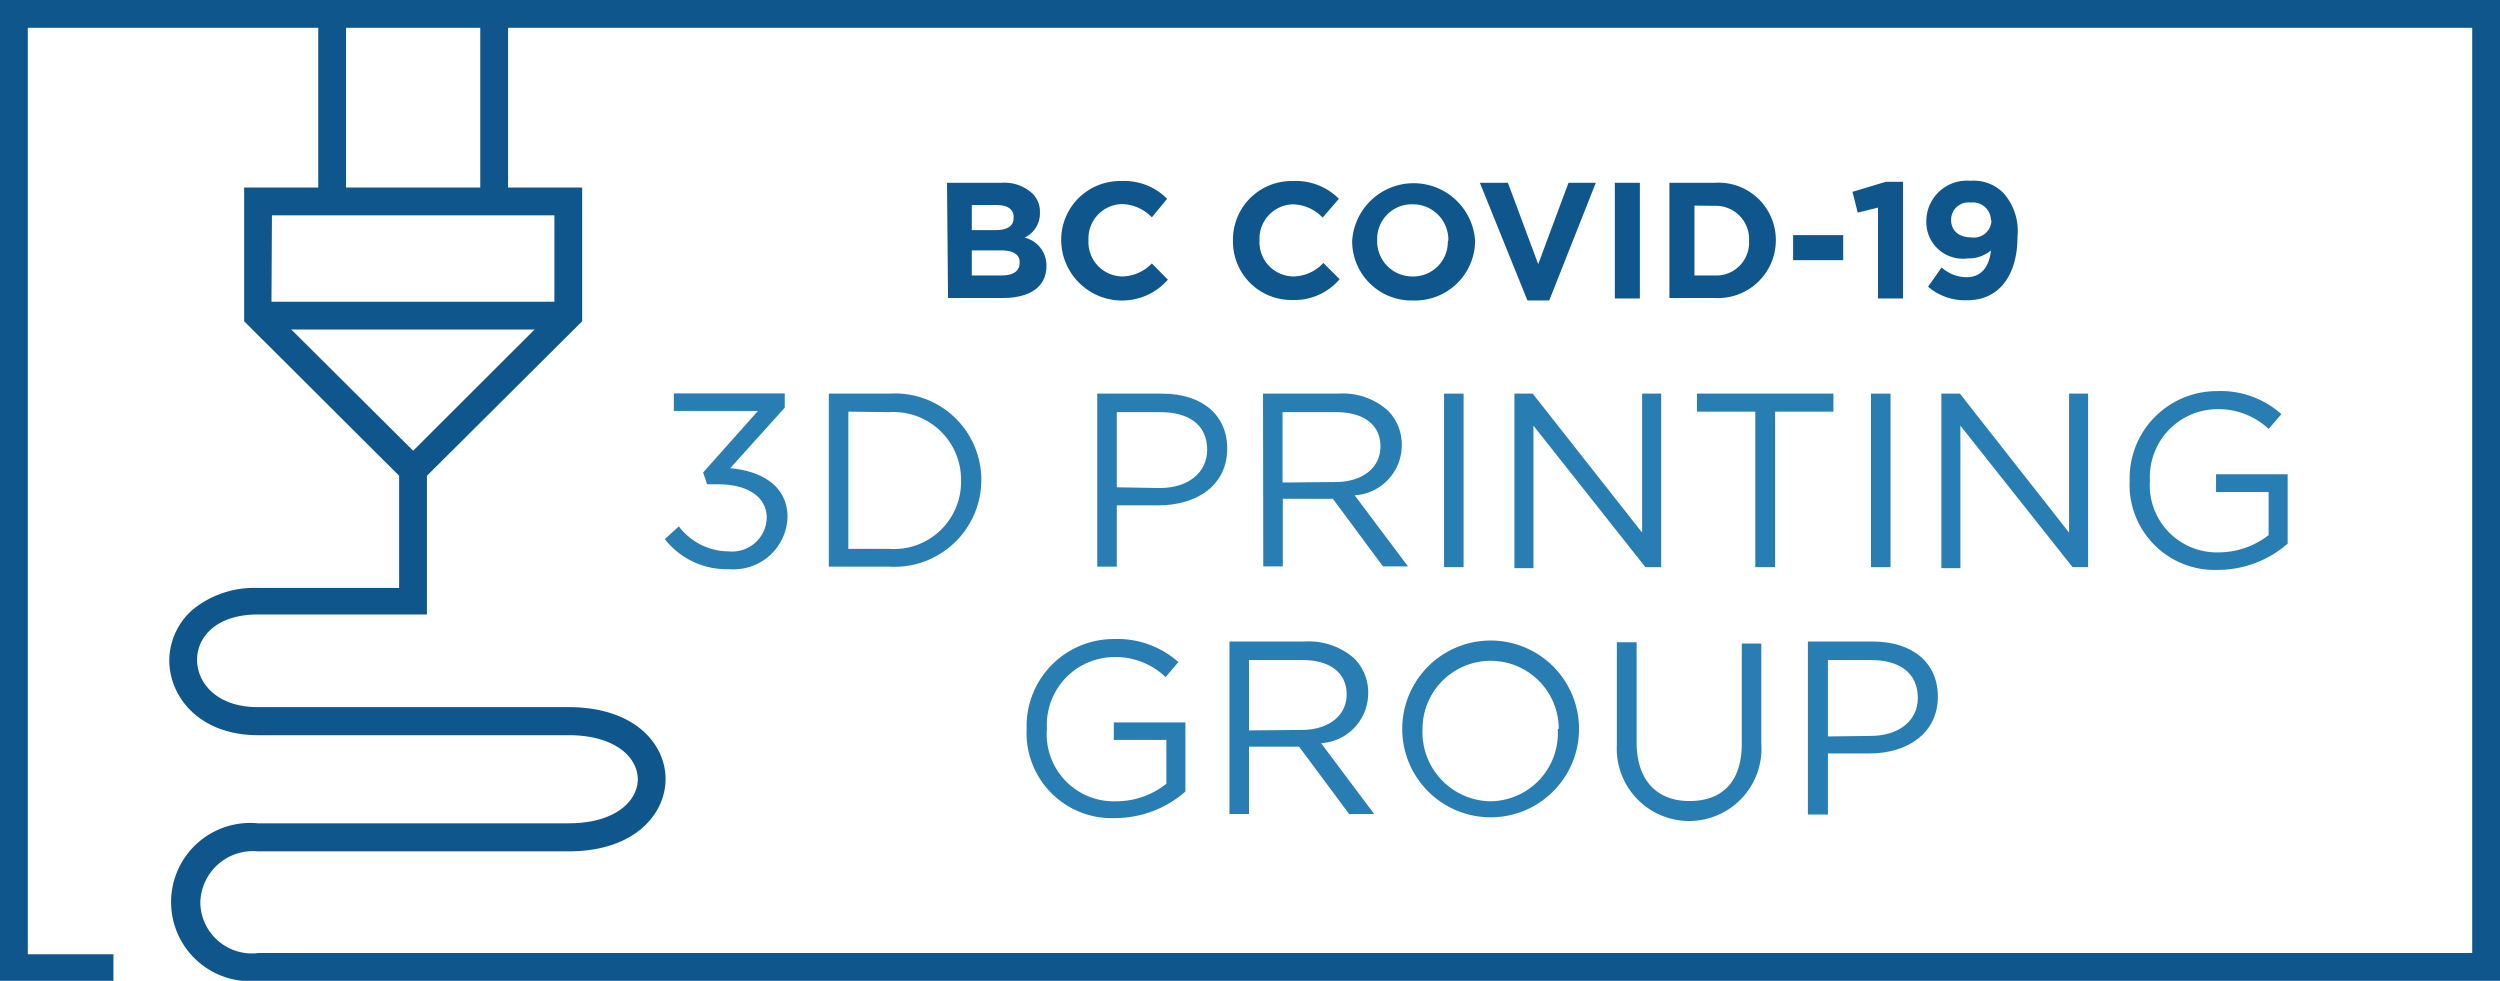 <svg xmlns="http://www.w3.org/2000/svg" viewBox="0 0 99.84 39.17"><defs><style>.cls-1{fill:#0e568c;}.cls-2{fill:#287eb2;}</style></defs><title>Asset 2</title><g id="Layer_2" data-name="Layer 2"><g id="Layer_1-2" data-name="Layer 1"><path class="cls-1" d="M37.82,7.3H40a1.64,1.64,0,0,1,1.21.41,1,1,0,0,1,.32.78h0a1.07,1.07,0,0,1-.61,1,1.14,1.14,0,0,1,.87,1.14h0c0,.84-.69,1.27-1.73,1.27h-2.2Zm2.66,1.36c0-.3-.24-.47-.67-.47h-1v1h.94c.44,0,.73-.14.73-.48ZM40,10H38.81v1H40c.45,0,.72-.16.72-.51h0C40.74,10.2,40.5,10,40,10Z"/><path class="cls-1" d="M42.38,9.62h0a2.35,2.35,0,0,1,2.41-2.39,2.39,2.39,0,0,1,1.82.71L46,8.68a1.7,1.7,0,0,0-1.19-.53,1.37,1.37,0,0,0-1.34,1.44v0a1.37,1.37,0,0,0,1.34,1.45A1.67,1.67,0,0,0,46,10.52l.64.65a2.43,2.43,0,0,1-4.26-1.55Z"/><path class="cls-1" d="M49.24,9.62h0a2.34,2.34,0,0,1,2.4-2.39,2.41,2.41,0,0,1,1.83.71l-.65.75a1.69,1.69,0,0,0-1.18-.53A1.37,1.37,0,0,0,50.3,9.59v0a1.37,1.37,0,0,0,1.34,1.45,1.65,1.65,0,0,0,1.21-.54l.65.65a2.37,2.37,0,0,1-1.9.83A2.33,2.33,0,0,1,49.24,9.62Z"/><path class="cls-1" d="M54,9.62h0a2.46,2.46,0,0,1,4.91,0v0A2.4,2.4,0,0,1,56.42,12,2.37,2.37,0,0,1,54,9.62Zm3.84,0h0a1.41,1.41,0,0,0-1.4-1.46A1.38,1.38,0,0,0,55,9.59v0a1.4,1.4,0,0,0,1.4,1.45A1.38,1.38,0,0,0,57.82,9.62Z"/><path class="cls-1" d="M59.1,7.3h1.12l1.21,3.25L62.64,7.3h1.09L61.87,12H61Z"/><path class="cls-1" d="M64.49,7.3h1v4.62h-1Z"/><path class="cls-1" d="M66.67,7.3h1.8a2.29,2.29,0,0,1,2.45,2.29v0a2.31,2.31,0,0,1-2.45,2.31h-1.8Zm1,.91V11h.79a1.31,1.31,0,0,0,1.39-1.38h0a1.33,1.33,0,0,0-1.39-1.4Z"/><path class="cls-1" d="M71.61,9.39h2v1h-2Z"/><path class="cls-1" d="M75,8.29l-.81.2-.21-.83,1.33-.4H76v4.66H75Z"/><path class="cls-1" d="M79.51,10a1.38,1.38,0,0,1-.93.32,1.46,1.46,0,0,1-1.65-1.49v0a1.62,1.62,0,0,1,1.76-1.61,1.66,1.66,0,0,1,1.33.5,2.29,2.29,0,0,1,.55,1.74h0c0,1.5-.71,2.53-2,2.53A2.26,2.26,0,0,1,77,11.45l.54-.77a1.48,1.48,0,0,0,1,.39C79.28,11.07,79.47,10.42,79.51,10Zm0-1.21v0a.72.72,0,0,0-.81-.7.69.69,0,0,0-.78.7h0c0,.41.3.69.8.69A.7.7,0,0,0,79.53,8.81Z"/><path class="cls-2" d="M26.55,21.53l.56-.51a2.51,2.51,0,0,0,2,1,1.38,1.38,0,0,0,1.51-1.34v0c0-.86-.8-1.34-1.94-1.34h-.44l-.16-.47,2.19-2.46H26.91v-.7h4.43v.57l-2.18,2.42c1.21.1,2.29.68,2.29,1.95v0a2.15,2.15,0,0,1-2.32,2.08A3.13,3.13,0,0,1,26.55,21.53Z"/><path class="cls-2" d="M33.1,15.72h2.41a3.45,3.45,0,0,1,3.68,3.44v0a3.47,3.47,0,0,1-3.68,3.47H33.1Zm.78.72v5.48h1.63a2.68,2.68,0,0,0,2.87-2.72v0a2.7,2.7,0,0,0-2.87-2.74Z"/><path class="cls-2" d="M43.82,15.72h2.59c1.57,0,2.6.83,2.6,2.19v0c0,1.5-1.25,2.27-2.73,2.27H44.6v2.45h-.78Zm2.49,3.77c1.15,0,1.9-.62,1.9-1.53v0c0-1-.74-1.5-1.86-1.5H44.6v3Z"/><path class="cls-2" d="M50.44,15.72h3a2.69,2.69,0,0,1,2,.69,1.91,1.91,0,0,1,.54,1.37v0a2,2,0,0,1-1.88,2l2.13,2.84h-1l-2-2.7h-2v2.7h-.78Zm2.91,3.53c1,0,1.78-.53,1.78-1.42v0c0-.86-.66-1.37-1.77-1.37H51.22v2.81Z"/><path class="cls-2" d="M57.67,15.72h.78v6.93h-.78Z"/><path class="cls-2" d="M60.48,15.72h.73l4.37,5.55V15.72h.76v6.93h-.63L61.24,17v5.69h-.76Z"/><path class="cls-2" d="M70.1,16.44H67.77v-.72h5.45v.72H70.89v6.21H70.1Z"/><path class="cls-2" d="M74.72,15.72h.78v6.93h-.78Z"/><path class="cls-2" d="M77.53,15.72h.74l4.36,5.55V15.72h.76v6.93h-.62L78.29,17v5.69h-.76Z"/><path class="cls-2" d="M85.05,19.2v0a3.48,3.48,0,0,1,3.47-3.58,3.63,3.63,0,0,1,2.59.92l-.51.59a2.94,2.94,0,0,0-2.1-.79,2.71,2.71,0,0,0-2.64,2.84v0a2.68,2.68,0,0,0,2.74,2.88,3.27,3.27,0,0,0,2-.69V19.65H88.5v-.71h2.86v2.77a4.25,4.25,0,0,1-2.79,1.05A3.4,3.4,0,0,1,85.05,19.2Z"/><path class="cls-2" d="M41,29.11v0a3.48,3.48,0,0,1,3.48-3.59,3.67,3.67,0,0,1,2.58.92l-.51.6a2.9,2.9,0,0,0-2.1-.8,2.71,2.71,0,0,0-2.64,2.85v0A2.68,2.68,0,0,0,44.58,32a3.21,3.21,0,0,0,2-.7V29.55h-2.1v-.7h2.86v2.76a4.25,4.25,0,0,1-2.78,1.06A3.4,3.4,0,0,1,41,29.11Z"/><path class="cls-2" d="M49.1,25.62h3a2.75,2.75,0,0,1,2,.69,1.93,1.93,0,0,1,.54,1.37v0a2,2,0,0,1-1.88,2l2.12,2.83h-1l-2-2.69h-2v2.69H49.1ZM52,29.15c1,0,1.78-.53,1.78-1.42v0c0-.85-.65-1.37-1.77-1.37H49.88v2.81Z"/><path class="cls-2" d="M56,29.11v0a3.53,3.53,0,1,1,7.06,0v0a3.53,3.53,0,1,1-7.06,0Zm6.25,0v0a2.72,2.72,0,1,0-5.44,0v0A2.76,2.76,0,0,0,59.5,32,2.72,2.72,0,0,0,62.21,29.11Z"/><path class="cls-2" d="M64.57,29.65v-4h.79v4c0,1.49.79,2.34,2.11,2.34s2.09-.78,2.09-2.29v-4h.78v4a2.89,2.89,0,1,1-5.77.06Z"/><path class="cls-2" d="M72.2,25.62h2.59c1.57,0,2.6.83,2.6,2.2v0c0,1.49-1.25,2.27-2.73,2.27H73v2.44H72.2Zm2.49,3.77c1.15,0,1.9-.61,1.9-1.52v0c0-1-.74-1.51-1.86-1.51H73v3.05Z"/><path class="cls-1" d="M99.84,39.17H10.3a3.16,3.16,0,1,1,0-6.29H22.7c1.9,0,2.77-.91,2.77-1.76s-.87-1.76-2.77-1.76H10.3c-2.32,0-3.54-1.51-3.54-3a2.73,2.73,0,0,1,.92-2,3.89,3.89,0,0,1,2.62-.88h5.64V19L9.75,12.83V7.49h13.5v5.34L17.05,19v5.54H10.3c-1.68,0-2.43.91-2.43,1.81s.76,1.89,2.43,1.89H22.7c2.67,0,3.88,1.49,3.88,2.87S25.37,34,22.7,34H10.3A2.1,2.1,0,0,0,8,36.06a2.06,2.06,0,0,0,2.32,2H98.73V1.11H1.11v37H4.53v1.11H0V0H99.84Zm-89-26.8L16.5,18l5.64-5.63V8.6H10.86Z"/><rect class="cls-1" x="12.71" y="0.56" width="1.11" height="7.49"/><rect class="cls-1" x="19.18" y="0.56" width="1.11" height="7.19"/><rect class="cls-1" x="10.3" y="12.05" width="12.4" height="1.11"/></g></g></svg>